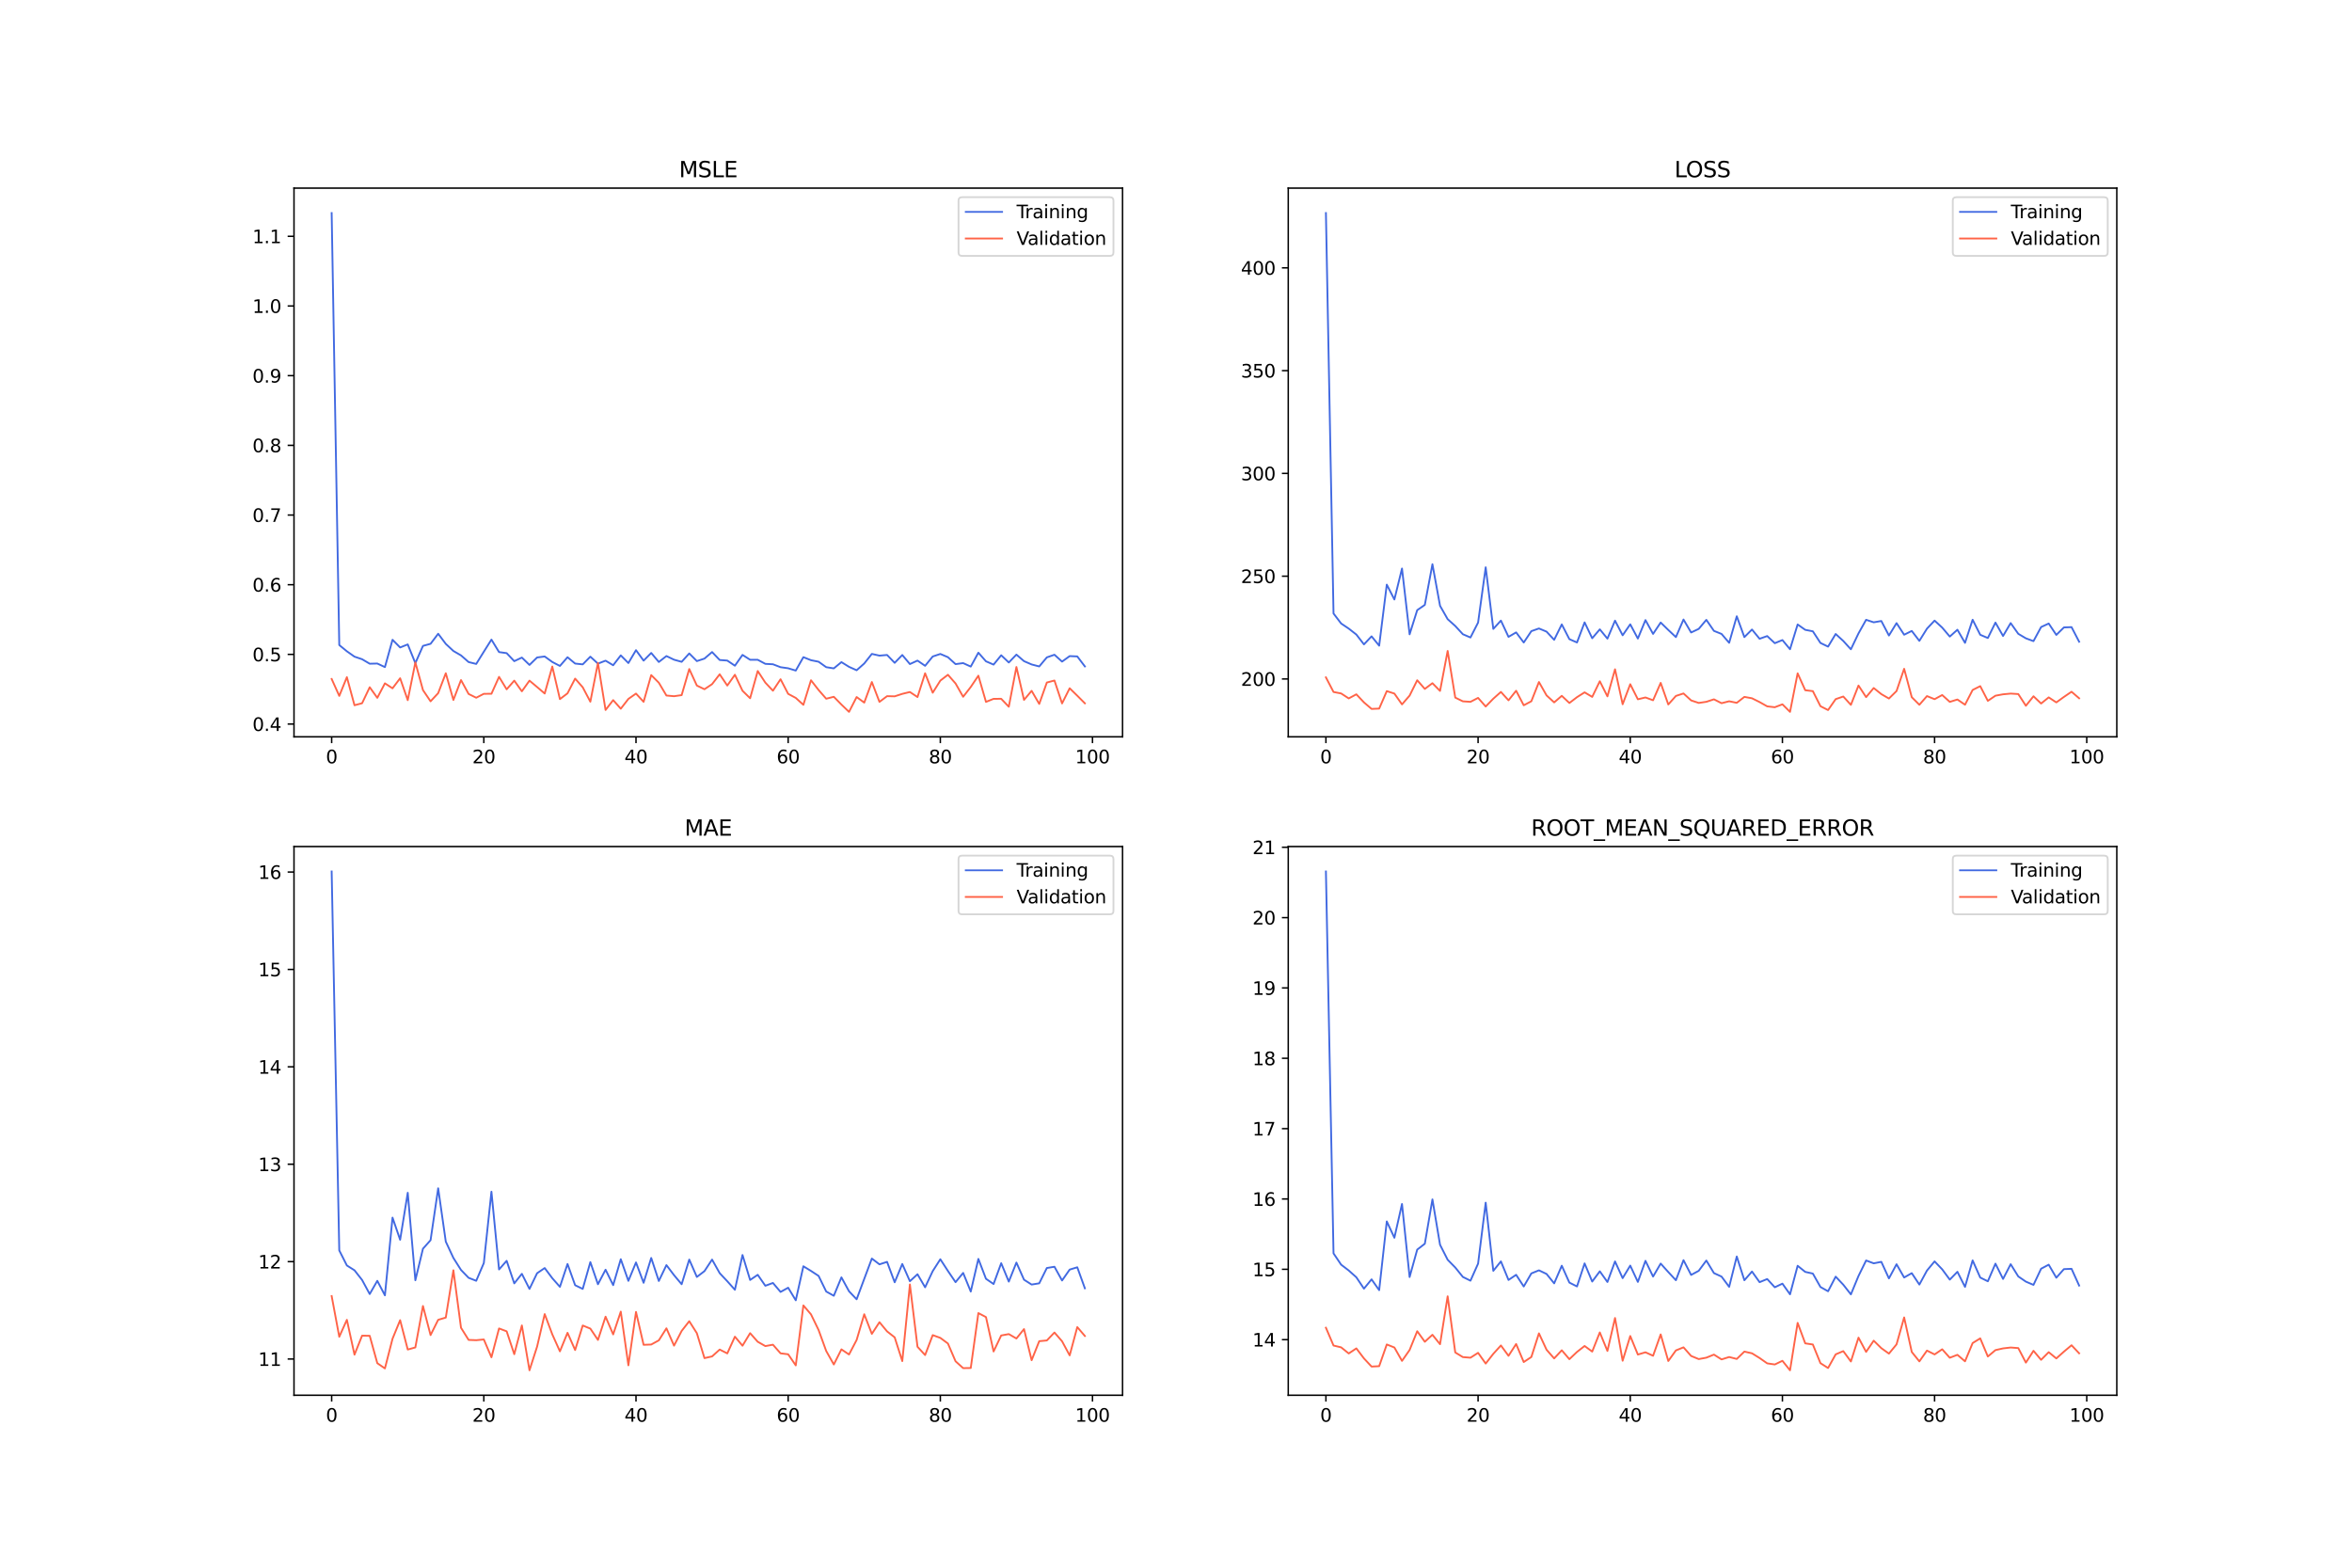 <?xml version="1.0" encoding="utf-8" standalone="no"?>
<!DOCTYPE svg PUBLIC "-//W3C//DTD SVG 1.1//EN"
  "http://www.w3.org/Graphics/SVG/1.1/DTD/svg11.dtd">
<svg xmlns:xlink="http://www.w3.org/1999/xlink" width="1296pt" height="864pt" viewBox="0 0 1296 864" xmlns="http://www.w3.org/2000/svg" version="1.1">
 <defs>
  <style type="text/css">*{stroke-linejoin: round; stroke-linecap: butt}</style>
 </defs>
 <g id="figure_1">
  <g id="patch_1">
   <path d="M 0 864 
L 1296 864 
L 1296 0 
L 0 0 
z
" style="fill: #ffffff"/>
  </g>
  <g id="axes_1">
   <g id="patch_2">
    <path d="M 162 406.08 
L 618.545 406.08 
L 618.545 103.68 
L 162 103.68 
z
" style="fill: #ffffff"/>
   </g>
   <g id="matplotlib.axis_1">
    <g id="xtick_1">
     <g id="line2d_1">
      <defs>
       <path id="m5a73bef4af" d="M 0 0 
L 0 3.5 
" style="stroke: #000000; stroke-width: 0.8"/>
      </defs>
      <g>
       <use xlink:href="#m5a73bef4af" x="182.752" y="406.08" style="stroke: #000000; stroke-width: 0.8"/>
      </g>
     </g>
     <g id="text_1">
      <!-- 0 -->
      <g transform="translate(179.571 420.678) scale(0.1 -0.1)">
       <defs>
        <path id="DejaVuSans-30" d="M 2034 4250 
Q 1547 4250 1301 3770 
Q 1056 3291 1056 2328 
Q 1056 1369 1301 889 
Q 1547 409 2034 409 
Q 2525 409 2770 889 
Q 3016 1369 3016 2328 
Q 3016 3291 2770 3770 
Q 2525 4250 2034 4250 
z
M 2034 4750 
Q 2819 4750 3233 4129 
Q 3647 3509 3647 2328 
Q 3647 1150 3233 529 
Q 2819 -91 2034 -91 
Q 1250 -91 836 529 
Q 422 1150 422 2328 
Q 422 3509 836 4129 
Q 1250 4750 2034 4750 
z
" transform="scale(0.016)"/>
       </defs>
       <use xlink:href="#DejaVuSans-30"/>
      </g>
     </g>
    </g>
    <g id="xtick_2">
     <g id="line2d_2">
      <g>
       <use xlink:href="#m5a73bef4af" x="266.599" y="406.08" style="stroke: #000000; stroke-width: 0.8"/>
      </g>
     </g>
     <g id="text_2">
      <!-- 20 -->
      <g transform="translate(260.236 420.678) scale(0.1 -0.1)">
       <defs>
        <path id="DejaVuSans-32" d="M 1228 531 
L 3431 531 
L 3431 0 
L 469 0 
L 469 531 
Q 828 903 1448 1529 
Q 2069 2156 2228 2338 
Q 2531 2678 2651 2914 
Q 2772 3150 2772 3378 
Q 2772 3750 2511 3984 
Q 2250 4219 1831 4219 
Q 1534 4219 1204 4116 
Q 875 4013 500 3803 
L 500 4441 
Q 881 4594 1212 4672 
Q 1544 4750 1819 4750 
Q 2544 4750 2975 4387 
Q 3406 4025 3406 3419 
Q 3406 3131 3298 2873 
Q 3191 2616 2906 2266 
Q 2828 2175 2409 1742 
Q 1991 1309 1228 531 
z
" transform="scale(0.016)"/>
       </defs>
       <use xlink:href="#DejaVuSans-32"/>
       <use xlink:href="#DejaVuSans-30" x="63.623"/>
      </g>
     </g>
    </g>
    <g id="xtick_3">
     <g id="line2d_3">
      <g>
       <use xlink:href="#m5a73bef4af" x="350.446" y="406.08" style="stroke: #000000; stroke-width: 0.8"/>
      </g>
     </g>
     <g id="text_3">
      <!-- 40 -->
      <g transform="translate(344.083 420.678) scale(0.1 -0.1)">
       <defs>
        <path id="DejaVuSans-34" d="M 2419 4116 
L 825 1625 
L 2419 1625 
L 2419 4116 
z
M 2253 4666 
L 3047 4666 
L 3047 1625 
L 3713 1625 
L 3713 1100 
L 3047 1100 
L 3047 0 
L 2419 0 
L 2419 1100 
L 313 1100 
L 313 1709 
L 2253 4666 
z
" transform="scale(0.016)"/>
       </defs>
       <use xlink:href="#DejaVuSans-34"/>
       <use xlink:href="#DejaVuSans-30" x="63.623"/>
      </g>
     </g>
    </g>
    <g id="xtick_4">
     <g id="line2d_4">
      <g>
       <use xlink:href="#m5a73bef4af" x="434.292" y="406.08" style="stroke: #000000; stroke-width: 0.8"/>
      </g>
     </g>
     <g id="text_4">
      <!-- 60 -->
      <g transform="translate(427.93 420.678) scale(0.1 -0.1)">
       <defs>
        <path id="DejaVuSans-36" d="M 2113 2584 
Q 1688 2584 1439 2293 
Q 1191 2003 1191 1497 
Q 1191 994 1439 701 
Q 1688 409 2113 409 
Q 2538 409 2786 701 
Q 3034 994 3034 1497 
Q 3034 2003 2786 2293 
Q 2538 2584 2113 2584 
z
M 3366 4563 
L 3366 3988 
Q 3128 4100 2886 4159 
Q 2644 4219 2406 4219 
Q 1781 4219 1451 3797 
Q 1122 3375 1075 2522 
Q 1259 2794 1537 2939 
Q 1816 3084 2150 3084 
Q 2853 3084 3261 2657 
Q 3669 2231 3669 1497 
Q 3669 778 3244 343 
Q 2819 -91 2113 -91 
Q 1303 -91 875 529 
Q 447 1150 447 2328 
Q 447 3434 972 4092 
Q 1497 4750 2381 4750 
Q 2619 4750 2861 4703 
Q 3103 4656 3366 4563 
z
" transform="scale(0.016)"/>
       </defs>
       <use xlink:href="#DejaVuSans-36"/>
       <use xlink:href="#DejaVuSans-30" x="63.623"/>
      </g>
     </g>
    </g>
    <g id="xtick_5">
     <g id="line2d_5">
      <g>
       <use xlink:href="#m5a73bef4af" x="518.139" y="406.08" style="stroke: #000000; stroke-width: 0.8"/>
      </g>
     </g>
     <g id="text_5">
      <!-- 80 -->
      <g transform="translate(511.776 420.678) scale(0.1 -0.1)">
       <defs>
        <path id="DejaVuSans-38" d="M 2034 2216 
Q 1584 2216 1326 1975 
Q 1069 1734 1069 1313 
Q 1069 891 1326 650 
Q 1584 409 2034 409 
Q 2484 409 2743 651 
Q 3003 894 3003 1313 
Q 3003 1734 2745 1975 
Q 2488 2216 2034 2216 
z
M 1403 2484 
Q 997 2584 770 2862 
Q 544 3141 544 3541 
Q 544 4100 942 4425 
Q 1341 4750 2034 4750 
Q 2731 4750 3128 4425 
Q 3525 4100 3525 3541 
Q 3525 3141 3298 2862 
Q 3072 2584 2669 2484 
Q 3125 2378 3379 2068 
Q 3634 1759 3634 1313 
Q 3634 634 3220 271 
Q 2806 -91 2034 -91 
Q 1263 -91 848 271 
Q 434 634 434 1313 
Q 434 1759 690 2068 
Q 947 2378 1403 2484 
z
M 1172 3481 
Q 1172 3119 1398 2916 
Q 1625 2713 2034 2713 
Q 2441 2713 2670 2916 
Q 2900 3119 2900 3481 
Q 2900 3844 2670 4047 
Q 2441 4250 2034 4250 
Q 1625 4250 1398 4047 
Q 1172 3844 1172 3481 
z
" transform="scale(0.016)"/>
       </defs>
       <use xlink:href="#DejaVuSans-38"/>
       <use xlink:href="#DejaVuSans-30" x="63.623"/>
      </g>
     </g>
    </g>
    <g id="xtick_6">
     <g id="line2d_6">
      <g>
       <use xlink:href="#m5a73bef4af" x="601.986" y="406.08" style="stroke: #000000; stroke-width: 0.8"/>
      </g>
     </g>
     <g id="text_6">
      <!-- 100 -->
      <g transform="translate(592.442 420.678) scale(0.1 -0.1)">
       <defs>
        <path id="DejaVuSans-31" d="M 794 531 
L 1825 531 
L 1825 4091 
L 703 3866 
L 703 4441 
L 1819 4666 
L 2450 4666 
L 2450 531 
L 3481 531 
L 3481 0 
L 794 0 
L 794 531 
z
" transform="scale(0.016)"/>
       </defs>
       <use xlink:href="#DejaVuSans-31"/>
       <use xlink:href="#DejaVuSans-30" x="63.623"/>
       <use xlink:href="#DejaVuSans-30" x="127.246"/>
      </g>
     </g>
    </g>
   </g>
   <g id="matplotlib.axis_2">
    <g id="ytick_1">
     <g id="line2d_7">
      <defs>
       <path id="mec0e19e96e" d="M 0 0 
L -3.5 0 
" style="stroke: #000000; stroke-width: 0.8"/>
      </defs>
      <g>
       <use xlink:href="#mec0e19e96e" x="162" y="399.052" style="stroke: #000000; stroke-width: 0.8"/>
      </g>
     </g>
     <g id="text_7">
      <!-- 0.4 -->
      <g transform="translate(139.097 402.851) scale(0.1 -0.1)">
       <defs>
        <path id="DejaVuSans-2e" d="M 684 794 
L 1344 794 
L 1344 0 
L 684 0 
L 684 794 
z
" transform="scale(0.016)"/>
       </defs>
       <use xlink:href="#DejaVuSans-30"/>
       <use xlink:href="#DejaVuSans-2e" x="63.623"/>
       <use xlink:href="#DejaVuSans-34" x="95.41"/>
      </g>
     </g>
    </g>
    <g id="ytick_2">
     <g id="line2d_8">
      <g>
       <use xlink:href="#mec0e19e96e" x="162" y="360.651" style="stroke: #000000; stroke-width: 0.8"/>
      </g>
     </g>
     <g id="text_8">
      <!-- 0.5 -->
      <g transform="translate(139.097 364.45) scale(0.1 -0.1)">
       <defs>
        <path id="DejaVuSans-35" d="M 691 4666 
L 3169 4666 
L 3169 4134 
L 1269 4134 
L 1269 2991 
Q 1406 3038 1543 3061 
Q 1681 3084 1819 3084 
Q 2600 3084 3056 2656 
Q 3513 2228 3513 1497 
Q 3513 744 3044 326 
Q 2575 -91 1722 -91 
Q 1428 -91 1123 -41 
Q 819 9 494 109 
L 494 744 
Q 775 591 1075 516 
Q 1375 441 1709 441 
Q 2250 441 2565 725 
Q 2881 1009 2881 1497 
Q 2881 1984 2565 2268 
Q 2250 2553 1709 2553 
Q 1456 2553 1204 2497 
Q 953 2441 691 2322 
L 691 4666 
z
" transform="scale(0.016)"/>
       </defs>
       <use xlink:href="#DejaVuSans-30"/>
       <use xlink:href="#DejaVuSans-2e" x="63.623"/>
       <use xlink:href="#DejaVuSans-35" x="95.41"/>
      </g>
     </g>
    </g>
    <g id="ytick_3">
     <g id="line2d_9">
      <g>
       <use xlink:href="#mec0e19e96e" x="162" y="322.249" style="stroke: #000000; stroke-width: 0.8"/>
      </g>
     </g>
     <g id="text_9">
      <!-- 0.6 -->
      <g transform="translate(139.097 326.048) scale(0.1 -0.1)">
       <use xlink:href="#DejaVuSans-30"/>
       <use xlink:href="#DejaVuSans-2e" x="63.623"/>
       <use xlink:href="#DejaVuSans-36" x="95.41"/>
      </g>
     </g>
    </g>
    <g id="ytick_4">
     <g id="line2d_10">
      <g>
       <use xlink:href="#mec0e19e96e" x="162" y="283.848" style="stroke: #000000; stroke-width: 0.8"/>
      </g>
     </g>
     <g id="text_10">
      <!-- 0.7 -->
      <g transform="translate(139.097 287.647) scale(0.1 -0.1)">
       <defs>
        <path id="DejaVuSans-37" d="M 525 4666 
L 3525 4666 
L 3525 4397 
L 1831 0 
L 1172 0 
L 2766 4134 
L 525 4134 
L 525 4666 
z
" transform="scale(0.016)"/>
       </defs>
       <use xlink:href="#DejaVuSans-30"/>
       <use xlink:href="#DejaVuSans-2e" x="63.623"/>
       <use xlink:href="#DejaVuSans-37" x="95.41"/>
      </g>
     </g>
    </g>
    <g id="ytick_5">
     <g id="line2d_11">
      <g>
       <use xlink:href="#mec0e19e96e" x="162" y="245.446" style="stroke: #000000; stroke-width: 0.8"/>
      </g>
     </g>
     <g id="text_11">
      <!-- 0.8 -->
      <g transform="translate(139.097 249.245) scale(0.1 -0.1)">
       <use xlink:href="#DejaVuSans-30"/>
       <use xlink:href="#DejaVuSans-2e" x="63.623"/>
       <use xlink:href="#DejaVuSans-38" x="95.41"/>
      </g>
     </g>
    </g>
    <g id="ytick_6">
     <g id="line2d_12">
      <g>
       <use xlink:href="#mec0e19e96e" x="162" y="207.045" style="stroke: #000000; stroke-width: 0.8"/>
      </g>
     </g>
     <g id="text_12">
      <!-- 0.9 -->
      <g transform="translate(139.097 210.844) scale(0.1 -0.1)">
       <defs>
        <path id="DejaVuSans-39" d="M 703 97 
L 703 672 
Q 941 559 1184 500 
Q 1428 441 1663 441 
Q 2288 441 2617 861 
Q 2947 1281 2994 2138 
Q 2813 1869 2534 1725 
Q 2256 1581 1919 1581 
Q 1219 1581 811 2004 
Q 403 2428 403 3163 
Q 403 3881 828 4315 
Q 1253 4750 1959 4750 
Q 2769 4750 3195 4129 
Q 3622 3509 3622 2328 
Q 3622 1225 3098 567 
Q 2575 -91 1691 -91 
Q 1453 -91 1209 -44 
Q 966 3 703 97 
z
M 1959 2075 
Q 2384 2075 2632 2365 
Q 2881 2656 2881 3163 
Q 2881 3666 2632 3958 
Q 2384 4250 1959 4250 
Q 1534 4250 1286 3958 
Q 1038 3666 1038 3163 
Q 1038 2656 1286 2365 
Q 1534 2075 1959 2075 
z
" transform="scale(0.016)"/>
       </defs>
       <use xlink:href="#DejaVuSans-30"/>
       <use xlink:href="#DejaVuSans-2e" x="63.623"/>
       <use xlink:href="#DejaVuSans-39" x="95.41"/>
      </g>
     </g>
    </g>
    <g id="ytick_7">
     <g id="line2d_13">
      <g>
       <use xlink:href="#mec0e19e96e" x="162" y="168.643" style="stroke: #000000; stroke-width: 0.8"/>
      </g>
     </g>
     <g id="text_13">
      <!-- 1.0 -->
      <g transform="translate(139.097 172.442) scale(0.1 -0.1)">
       <use xlink:href="#DejaVuSans-31"/>
       <use xlink:href="#DejaVuSans-2e" x="63.623"/>
       <use xlink:href="#DejaVuSans-30" x="95.41"/>
      </g>
     </g>
    </g>
    <g id="ytick_8">
     <g id="line2d_14">
      <g>
       <use xlink:href="#mec0e19e96e" x="162" y="130.242" style="stroke: #000000; stroke-width: 0.8"/>
      </g>
     </g>
     <g id="text_14">
      <!-- 1.1 -->
      <g transform="translate(139.097 134.041) scale(0.1 -0.1)">
       <use xlink:href="#DejaVuSans-31"/>
       <use xlink:href="#DejaVuSans-2e" x="63.623"/>
       <use xlink:href="#DejaVuSans-31" x="95.41"/>
      </g>
     </g>
    </g>
   </g>
   <g id="line2d_15">
    <path d="M 182.752 117.425 
L 186.944 355.506 
L 191.137 358.943 
L 195.329 361.897 
L 199.521 363.323 
L 203.714 365.793 
L 207.906 365.688 
L 212.098 367.659 
L 216.291 352.601 
L 220.483 356.839 
L 224.675 355.152 
L 228.868 365.471 
L 233.06 355.973 
L 237.252 354.818 
L 241.445 349.284 
L 245.637 354.863 
L 249.829 358.773 
L 254.022 361.206 
L 258.214 364.88 
L 262.406 365.918 
L 266.599 359.175 
L 270.791 352.51 
L 274.983 359.378 
L 279.176 359.968 
L 283.368 364.382 
L 287.56 362.407 
L 291.753 366.457 
L 295.945 362.358 
L 300.137 361.807 
L 304.33 364.839 
L 308.522 367.021 
L 312.714 362.219 
L 316.907 365.704 
L 321.099 366.157 
L 325.292 361.905 
L 329.484 365.75 
L 333.676 364.112 
L 337.869 366.637 
L 342.061 361.202 
L 346.253 365.421 
L 350.446 358.325 
L 354.638 364.098 
L 358.83 359.866 
L 363.023 364.839 
L 367.215 361.567 
L 371.407 363.581 
L 375.6 364.75 
L 379.792 360.135 
L 383.984 364.353 
L 388.177 362.968 
L 392.369 359.357 
L 396.561 363.743 
L 400.754 364.061 
L 404.946 366.89 
L 409.138 360.933 
L 413.331 363.615 
L 417.523 363.63 
L 421.715 365.865 
L 425.908 366.098 
L 430.1 367.709 
L 434.292 368.305 
L 438.485 369.574 
L 442.677 362.179 
L 446.869 363.855 
L 451.062 364.696 
L 455.254 367.698 
L 459.446 368.367 
L 463.639 364.917 
L 467.831 367.509 
L 472.023 369.396 
L 476.216 365.672 
L 480.408 360.385 
L 484.6 361.336 
L 488.793 360.968 
L 492.985 365.3 
L 497.177 360.991 
L 501.37 365.984 
L 505.562 364.074 
L 509.754 366.948 
L 513.947 361.818 
L 518.139 360.41 
L 522.331 362.197 
L 526.524 366.016 
L 530.716 365.457 
L 534.908 367.375 
L 539.101 359.717 
L 543.293 364.47 
L 547.485 366.286 
L 551.678 361.136 
L 555.87 365.118 
L 560.062 360.773 
L 564.255 364.382 
L 568.447 366.2 
L 572.639 367.294 
L 576.832 362.307 
L 581.024 360.845 
L 585.216 364.633 
L 589.409 361.599 
L 593.601 361.777 
L 597.793 367.289 
" clip-path="url(#pa73faa76d0)" style="fill: none; stroke: #4169e1; stroke-linecap: square"/>
   </g>
   <g id="line2d_16">
    <path d="M 182.752 374.201 
L 186.944 383.532 
L 191.137 373.197 
L 195.329 388.682 
L 199.521 387.575 
L 203.714 378.76 
L 207.906 384.597 
L 212.098 376.608 
L 216.291 379.347 
L 220.483 373.801 
L 224.675 385.882 
L 228.868 365.074 
L 233.06 380.318 
L 237.252 386.519 
L 241.445 382.011 
L 245.637 371.045 
L 249.829 385.775 
L 254.022 374.803 
L 258.214 382.461 
L 262.406 384.544 
L 266.599 382.376 
L 270.791 382.365 
L 274.983 373.033 
L 279.176 379.904 
L 283.368 375.119 
L 287.56 381.001 
L 291.753 375.117 
L 295.945 378.635 
L 300.137 382.219 
L 304.33 367.342 
L 308.522 385.304 
L 312.714 382.118 
L 316.907 373.999 
L 321.099 378.785 
L 325.292 386.735 
L 329.484 365.395 
L 333.676 391.293 
L 337.869 385.854 
L 342.061 390.595 
L 346.253 385.197 
L 350.446 382.254 
L 354.638 386.799 
L 358.83 372.054 
L 363.023 376.272 
L 367.215 383.327 
L 371.407 383.701 
L 375.6 383.106 
L 379.792 368.727 
L 383.984 377.831 
L 388.177 379.855 
L 392.369 377.052 
L 396.561 371.631 
L 400.754 377.831 
L 404.946 371.877 
L 409.138 380.708 
L 413.331 384.817 
L 417.523 369.811 
L 421.715 376.217 
L 425.908 380.67 
L 430.1 374.346 
L 434.292 382.407 
L 438.485 384.644 
L 442.677 388.452 
L 446.869 374.904 
L 451.062 380.287 
L 455.254 385.087 
L 459.446 384.023 
L 463.639 388.301 
L 467.831 392.335 
L 472.023 384.159 
L 476.216 387.23 
L 480.408 375.882 
L 484.6 386.824 
L 488.793 383.674 
L 492.985 383.77 
L 497.177 382.41 
L 501.37 381.385 
L 505.562 384.165 
L 509.754 371.06 
L 513.947 381.779 
L 518.139 375.11 
L 522.331 371.885 
L 526.524 376.668 
L 530.716 384.012 
L 534.908 378.615 
L 539.101 372.389 
L 543.293 386.829 
L 547.485 385.15 
L 551.678 385.127 
L 555.87 389.502 
L 560.062 367.605 
L 564.255 385.737 
L 568.447 380.739 
L 572.639 387.954 
L 576.832 376.157 
L 581.024 375.05 
L 585.216 387.679 
L 589.409 379.325 
L 593.601 383.422 
L 597.793 387.624 
" clip-path="url(#pa73faa76d0)" style="fill: none; stroke: #ff6347; stroke-linecap: square"/>
   </g>
   <g id="patch_3">
    <path d="M 162 406.08 
L 162 103.68 
" style="fill: none; stroke: #000000; stroke-width: 0.8; stroke-linejoin: miter; stroke-linecap: square"/>
   </g>
   <g id="patch_4">
    <path d="M 618.545 406.08 
L 618.545 103.68 
" style="fill: none; stroke: #000000; stroke-width: 0.8; stroke-linejoin: miter; stroke-linecap: square"/>
   </g>
   <g id="patch_5">
    <path d="M 162 406.08 
L 618.545 406.08 
" style="fill: none; stroke: #000000; stroke-width: 0.8; stroke-linejoin: miter; stroke-linecap: square"/>
   </g>
   <g id="patch_6">
    <path d="M 162 103.68 
L 618.545 103.68 
" style="fill: none; stroke: #000000; stroke-width: 0.8; stroke-linejoin: miter; stroke-linecap: square"/>
   </g>
   <g id="text_15">
    <!-- MSLE -->
    <g transform="translate(374.152 97.68) scale(0.12 -0.12)">
     <defs>
      <path id="DejaVuSans-4d" d="M 628 4666 
L 1569 4666 
L 2759 1491 
L 3956 4666 
L 4897 4666 
L 4897 0 
L 4281 0 
L 4281 4097 
L 3078 897 
L 2444 897 
L 1241 4097 
L 1241 0 
L 628 0 
L 628 4666 
z
" transform="scale(0.016)"/>
      <path id="DejaVuSans-53" d="M 3425 4513 
L 3425 3897 
Q 3066 4069 2747 4153 
Q 2428 4238 2131 4238 
Q 1616 4238 1336 4038 
Q 1056 3838 1056 3469 
Q 1056 3159 1242 3001 
Q 1428 2844 1947 2747 
L 2328 2669 
Q 3034 2534 3370 2195 
Q 3706 1856 3706 1288 
Q 3706 609 3251 259 
Q 2797 -91 1919 -91 
Q 1588 -91 1214 -16 
Q 841 59 441 206 
L 441 856 
Q 825 641 1194 531 
Q 1563 422 1919 422 
Q 2459 422 2753 634 
Q 3047 847 3047 1241 
Q 3047 1584 2836 1778 
Q 2625 1972 2144 2069 
L 1759 2144 
Q 1053 2284 737 2584 
Q 422 2884 422 3419 
Q 422 4038 858 4394 
Q 1294 4750 2059 4750 
Q 2388 4750 2728 4690 
Q 3069 4631 3425 4513 
z
" transform="scale(0.016)"/>
      <path id="DejaVuSans-4c" d="M 628 4666 
L 1259 4666 
L 1259 531 
L 3531 531 
L 3531 0 
L 628 0 
L 628 4666 
z
" transform="scale(0.016)"/>
      <path id="DejaVuSans-45" d="M 628 4666 
L 3578 4666 
L 3578 4134 
L 1259 4134 
L 1259 2753 
L 3481 2753 
L 3481 2222 
L 1259 2222 
L 1259 531 
L 3634 531 
L 3634 0 
L 628 0 
L 628 4666 
z
" transform="scale(0.016)"/>
     </defs>
     <use xlink:href="#DejaVuSans-4d"/>
     <use xlink:href="#DejaVuSans-53" x="86.279"/>
     <use xlink:href="#DejaVuSans-4c" x="149.756"/>
     <use xlink:href="#DejaVuSans-45" x="205.469"/>
    </g>
   </g>
   <g id="legend_1">
    <g id="patch_7">
     <path d="M 530.164 141.036 
L 611.545 141.036 
Q 613.545 141.036 613.545 139.036 
L 613.545 110.68 
Q 613.545 108.68 611.545 108.68 
L 530.164 108.68 
Q 528.164 108.68 528.164 110.68 
L 528.164 139.036 
Q 528.164 141.036 530.164 141.036 
z
" style="fill: #ffffff; opacity: 0.8; stroke: #cccccc; stroke-linejoin: miter"/>
    </g>
    <g id="line2d_17">
     <path d="M 532.164 116.778 
L 542.164 116.778 
L 552.164 116.778 
" style="fill: none; stroke: #4169e1; stroke-linecap: square"/>
    </g>
    <g id="text_16">
     <!-- Training -->
     <g transform="translate(560.164 120.278) scale(0.1 -0.1)">
      <defs>
       <path id="DejaVuSans-54" d="M -19 4666 
L 3928 4666 
L 3928 4134 
L 2272 4134 
L 2272 0 
L 1638 0 
L 1638 4134 
L -19 4134 
L -19 4666 
z
" transform="scale(0.016)"/>
       <path id="DejaVuSans-72" d="M 2631 2963 
Q 2534 3019 2420 3045 
Q 2306 3072 2169 3072 
Q 1681 3072 1420 2755 
Q 1159 2438 1159 1844 
L 1159 0 
L 581 0 
L 581 3500 
L 1159 3500 
L 1159 2956 
Q 1341 3275 1631 3429 
Q 1922 3584 2338 3584 
Q 2397 3584 2469 3576 
Q 2541 3569 2628 3553 
L 2631 2963 
z
" transform="scale(0.016)"/>
       <path id="DejaVuSans-61" d="M 2194 1759 
Q 1497 1759 1228 1600 
Q 959 1441 959 1056 
Q 959 750 1161 570 
Q 1363 391 1709 391 
Q 2188 391 2477 730 
Q 2766 1069 2766 1631 
L 2766 1759 
L 2194 1759 
z
M 3341 1997 
L 3341 0 
L 2766 0 
L 2766 531 
Q 2569 213 2275 61 
Q 1981 -91 1556 -91 
Q 1019 -91 701 211 
Q 384 513 384 1019 
Q 384 1609 779 1909 
Q 1175 2209 1959 2209 
L 2766 2209 
L 2766 2266 
Q 2766 2663 2505 2880 
Q 2244 3097 1772 3097 
Q 1472 3097 1187 3025 
Q 903 2953 641 2809 
L 641 3341 
Q 956 3463 1253 3523 
Q 1550 3584 1831 3584 
Q 2591 3584 2966 3190 
Q 3341 2797 3341 1997 
z
" transform="scale(0.016)"/>
       <path id="DejaVuSans-69" d="M 603 3500 
L 1178 3500 
L 1178 0 
L 603 0 
L 603 3500 
z
M 603 4863 
L 1178 4863 
L 1178 4134 
L 603 4134 
L 603 4863 
z
" transform="scale(0.016)"/>
       <path id="DejaVuSans-6e" d="M 3513 2113 
L 3513 0 
L 2938 0 
L 2938 2094 
Q 2938 2591 2744 2837 
Q 2550 3084 2163 3084 
Q 1697 3084 1428 2787 
Q 1159 2491 1159 1978 
L 1159 0 
L 581 0 
L 581 3500 
L 1159 3500 
L 1159 2956 
Q 1366 3272 1645 3428 
Q 1925 3584 2291 3584 
Q 2894 3584 3203 3211 
Q 3513 2838 3513 2113 
z
" transform="scale(0.016)"/>
       <path id="DejaVuSans-67" d="M 2906 1791 
Q 2906 2416 2648 2759 
Q 2391 3103 1925 3103 
Q 1463 3103 1205 2759 
Q 947 2416 947 1791 
Q 947 1169 1205 825 
Q 1463 481 1925 481 
Q 2391 481 2648 825 
Q 2906 1169 2906 1791 
z
M 3481 434 
Q 3481 -459 3084 -895 
Q 2688 -1331 1869 -1331 
Q 1566 -1331 1297 -1286 
Q 1028 -1241 775 -1147 
L 775 -588 
Q 1028 -725 1275 -790 
Q 1522 -856 1778 -856 
Q 2344 -856 2625 -561 
Q 2906 -266 2906 331 
L 2906 616 
Q 2728 306 2450 153 
Q 2172 0 1784 0 
Q 1141 0 747 490 
Q 353 981 353 1791 
Q 353 2603 747 3093 
Q 1141 3584 1784 3584 
Q 2172 3584 2450 3431 
Q 2728 3278 2906 2969 
L 2906 3500 
L 3481 3500 
L 3481 434 
z
" transform="scale(0.016)"/>
      </defs>
      <use xlink:href="#DejaVuSans-54"/>
      <use xlink:href="#DejaVuSans-72" x="46.334"/>
      <use xlink:href="#DejaVuSans-61" x="87.447"/>
      <use xlink:href="#DejaVuSans-69" x="148.727"/>
      <use xlink:href="#DejaVuSans-6e" x="176.51"/>
      <use xlink:href="#DejaVuSans-69" x="239.889"/>
      <use xlink:href="#DejaVuSans-6e" x="267.672"/>
      <use xlink:href="#DejaVuSans-67" x="331.051"/>
     </g>
    </g>
    <g id="line2d_18">
     <path d="M 532.164 131.457 
L 542.164 131.457 
L 552.164 131.457 
" style="fill: none; stroke: #ff6347; stroke-linecap: square"/>
    </g>
    <g id="text_17">
     <!-- Validation -->
     <g transform="translate(560.164 134.957) scale(0.1 -0.1)">
      <defs>
       <path id="DejaVuSans-56" d="M 1831 0 
L 50 4666 
L 709 4666 
L 2188 738 
L 3669 4666 
L 4325 4666 
L 2547 0 
L 1831 0 
z
" transform="scale(0.016)"/>
       <path id="DejaVuSans-6c" d="M 603 4863 
L 1178 4863 
L 1178 0 
L 603 0 
L 603 4863 
z
" transform="scale(0.016)"/>
       <path id="DejaVuSans-64" d="M 2906 2969 
L 2906 4863 
L 3481 4863 
L 3481 0 
L 2906 0 
L 2906 525 
Q 2725 213 2448 61 
Q 2172 -91 1784 -91 
Q 1150 -91 751 415 
Q 353 922 353 1747 
Q 353 2572 751 3078 
Q 1150 3584 1784 3584 
Q 2172 3584 2448 3432 
Q 2725 3281 2906 2969 
z
M 947 1747 
Q 947 1113 1208 752 
Q 1469 391 1925 391 
Q 2381 391 2643 752 
Q 2906 1113 2906 1747 
Q 2906 2381 2643 2742 
Q 2381 3103 1925 3103 
Q 1469 3103 1208 2742 
Q 947 2381 947 1747 
z
" transform="scale(0.016)"/>
       <path id="DejaVuSans-74" d="M 1172 4494 
L 1172 3500 
L 2356 3500 
L 2356 3053 
L 1172 3053 
L 1172 1153 
Q 1172 725 1289 603 
Q 1406 481 1766 481 
L 2356 481 
L 2356 0 
L 1766 0 
Q 1100 0 847 248 
Q 594 497 594 1153 
L 594 3053 
L 172 3053 
L 172 3500 
L 594 3500 
L 594 4494 
L 1172 4494 
z
" transform="scale(0.016)"/>
       <path id="DejaVuSans-6f" d="M 1959 3097 
Q 1497 3097 1228 2736 
Q 959 2375 959 1747 
Q 959 1119 1226 758 
Q 1494 397 1959 397 
Q 2419 397 2687 759 
Q 2956 1122 2956 1747 
Q 2956 2369 2687 2733 
Q 2419 3097 1959 3097 
z
M 1959 3584 
Q 2709 3584 3137 3096 
Q 3566 2609 3566 1747 
Q 3566 888 3137 398 
Q 2709 -91 1959 -91 
Q 1206 -91 779 398 
Q 353 888 353 1747 
Q 353 2609 779 3096 
Q 1206 3584 1959 3584 
z
" transform="scale(0.016)"/>
      </defs>
      <use xlink:href="#DejaVuSans-56"/>
      <use xlink:href="#DejaVuSans-61" x="60.658"/>
      <use xlink:href="#DejaVuSans-6c" x="121.938"/>
      <use xlink:href="#DejaVuSans-69" x="149.721"/>
      <use xlink:href="#DejaVuSans-64" x="177.504"/>
      <use xlink:href="#DejaVuSans-61" x="240.98"/>
      <use xlink:href="#DejaVuSans-74" x="302.26"/>
      <use xlink:href="#DejaVuSans-69" x="341.469"/>
      <use xlink:href="#DejaVuSans-6f" x="369.252"/>
      <use xlink:href="#DejaVuSans-6e" x="430.434"/>
     </g>
    </g>
   </g>
  </g>
  <g id="axes_2">
   <g id="patch_8">
    <path d="M 709.855 406.08 
L 1166.4 406.08 
L 1166.4 103.68 
L 709.855 103.68 
z
" style="fill: #ffffff"/>
   </g>
   <g id="matplotlib.axis_3">
    <g id="xtick_7">
     <g id="line2d_19">
      <g>
       <use xlink:href="#m5a73bef4af" x="730.607" y="406.08" style="stroke: #000000; stroke-width: 0.8"/>
      </g>
     </g>
     <g id="text_18">
      <!-- 0 -->
      <g transform="translate(727.425 420.678) scale(0.1 -0.1)">
       <use xlink:href="#DejaVuSans-30"/>
      </g>
     </g>
    </g>
    <g id="xtick_8">
     <g id="line2d_20">
      <g>
       <use xlink:href="#m5a73bef4af" x="814.453" y="406.08" style="stroke: #000000; stroke-width: 0.8"/>
      </g>
     </g>
     <g id="text_19">
      <!-- 20 -->
      <g transform="translate(808.091 420.678) scale(0.1 -0.1)">
       <use xlink:href="#DejaVuSans-32"/>
       <use xlink:href="#DejaVuSans-30" x="63.623"/>
      </g>
     </g>
    </g>
    <g id="xtick_9">
     <g id="line2d_21">
      <g>
       <use xlink:href="#m5a73bef4af" x="898.3" y="406.08" style="stroke: #000000; stroke-width: 0.8"/>
      </g>
     </g>
     <g id="text_20">
      <!-- 40 -->
      <g transform="translate(891.938 420.678) scale(0.1 -0.1)">
       <use xlink:href="#DejaVuSans-34"/>
       <use xlink:href="#DejaVuSans-30" x="63.623"/>
      </g>
     </g>
    </g>
    <g id="xtick_10">
     <g id="line2d_22">
      <g>
       <use xlink:href="#m5a73bef4af" x="982.147" y="406.08" style="stroke: #000000; stroke-width: 0.8"/>
      </g>
     </g>
     <g id="text_21">
      <!-- 60 -->
      <g transform="translate(975.784 420.678) scale(0.1 -0.1)">
       <use xlink:href="#DejaVuSans-36"/>
       <use xlink:href="#DejaVuSans-30" x="63.623"/>
      </g>
     </g>
    </g>
    <g id="xtick_11">
     <g id="line2d_23">
      <g>
       <use xlink:href="#m5a73bef4af" x="1065.994" y="406.08" style="stroke: #000000; stroke-width: 0.8"/>
      </g>
     </g>
     <g id="text_22">
      <!-- 80 -->
      <g transform="translate(1059.631 420.678) scale(0.1 -0.1)">
       <use xlink:href="#DejaVuSans-38"/>
       <use xlink:href="#DejaVuSans-30" x="63.623"/>
      </g>
     </g>
    </g>
    <g id="xtick_12">
     <g id="line2d_24">
      <g>
       <use xlink:href="#m5a73bef4af" x="1149.84" y="406.08" style="stroke: #000000; stroke-width: 0.8"/>
      </g>
     </g>
     <g id="text_23">
      <!-- 100 -->
      <g transform="translate(1140.297 420.678) scale(0.1 -0.1)">
       <use xlink:href="#DejaVuSans-31"/>
       <use xlink:href="#DejaVuSans-30" x="63.623"/>
       <use xlink:href="#DejaVuSans-30" x="127.246"/>
      </g>
     </g>
    </g>
   </g>
   <g id="matplotlib.axis_4">
    <g id="ytick_9">
     <g id="line2d_25">
      <g>
       <use xlink:href="#mec0e19e96e" x="709.855" y="374.193" style="stroke: #000000; stroke-width: 0.8"/>
      </g>
     </g>
     <g id="text_24">
      <!-- 200 -->
      <g transform="translate(683.767 377.992) scale(0.1 -0.1)">
       <use xlink:href="#DejaVuSans-32"/>
       <use xlink:href="#DejaVuSans-30" x="63.623"/>
       <use xlink:href="#DejaVuSans-30" x="127.246"/>
      </g>
     </g>
    </g>
    <g id="ytick_10">
     <g id="line2d_26">
      <g>
       <use xlink:href="#mec0e19e96e" x="709.855" y="317.55" style="stroke: #000000; stroke-width: 0.8"/>
      </g>
     </g>
     <g id="text_25">
      <!-- 250 -->
      <g transform="translate(683.767 321.35) scale(0.1 -0.1)">
       <use xlink:href="#DejaVuSans-32"/>
       <use xlink:href="#DejaVuSans-35" x="63.623"/>
       <use xlink:href="#DejaVuSans-30" x="127.246"/>
      </g>
     </g>
    </g>
    <g id="ytick_11">
     <g id="line2d_27">
      <g>
       <use xlink:href="#mec0e19e96e" x="709.855" y="260.908" style="stroke: #000000; stroke-width: 0.8"/>
      </g>
     </g>
     <g id="text_26">
      <!-- 300 -->
      <g transform="translate(683.767 264.707) scale(0.1 -0.1)">
       <defs>
        <path id="DejaVuSans-33" d="M 2597 2516 
Q 3050 2419 3304 2112 
Q 3559 1806 3559 1356 
Q 3559 666 3084 287 
Q 2609 -91 1734 -91 
Q 1441 -91 1130 -33 
Q 819 25 488 141 
L 488 750 
Q 750 597 1062 519 
Q 1375 441 1716 441 
Q 2309 441 2620 675 
Q 2931 909 2931 1356 
Q 2931 1769 2642 2001 
Q 2353 2234 1838 2234 
L 1294 2234 
L 1294 2753 
L 1863 2753 
Q 2328 2753 2575 2939 
Q 2822 3125 2822 3475 
Q 2822 3834 2567 4026 
Q 2313 4219 1838 4219 
Q 1578 4219 1281 4162 
Q 984 4106 628 3988 
L 628 4550 
Q 988 4650 1302 4700 
Q 1616 4750 1894 4750 
Q 2613 4750 3031 4423 
Q 3450 4097 3450 3541 
Q 3450 3153 3228 2886 
Q 3006 2619 2597 2516 
z
" transform="scale(0.016)"/>
       </defs>
       <use xlink:href="#DejaVuSans-33"/>
       <use xlink:href="#DejaVuSans-30" x="63.623"/>
       <use xlink:href="#DejaVuSans-30" x="127.246"/>
      </g>
     </g>
    </g>
    <g id="ytick_12">
     <g id="line2d_28">
      <g>
       <use xlink:href="#mec0e19e96e" x="709.855" y="204.265" style="stroke: #000000; stroke-width: 0.8"/>
      </g>
     </g>
     <g id="text_27">
      <!-- 350 -->
      <g transform="translate(683.767 208.064) scale(0.1 -0.1)">
       <use xlink:href="#DejaVuSans-33"/>
       <use xlink:href="#DejaVuSans-35" x="63.623"/>
       <use xlink:href="#DejaVuSans-30" x="127.246"/>
      </g>
     </g>
    </g>
    <g id="ytick_13">
     <g id="line2d_29">
      <g>
       <use xlink:href="#mec0e19e96e" x="709.855" y="147.623" style="stroke: #000000; stroke-width: 0.8"/>
      </g>
     </g>
     <g id="text_28">
      <!-- 400 -->
      <g transform="translate(683.767 151.422) scale(0.1 -0.1)">
       <use xlink:href="#DejaVuSans-34"/>
       <use xlink:href="#DejaVuSans-30" x="63.623"/>
       <use xlink:href="#DejaVuSans-30" x="127.246"/>
      </g>
     </g>
    </g>
   </g>
   <g id="line2d_30">
    <path d="M 730.607 117.425 
L 734.799 338.118 
L 738.991 343.625 
L 743.184 346.441 
L 747.376 349.72 
L 751.568 355.137 
L 755.761 350.704 
L 759.953 355.851 
L 764.145 322.209 
L 768.338 330.4 
L 772.53 313.326 
L 776.722 349.592 
L 780.915 336.267 
L 785.107 333.37 
L 789.299 310.971 
L 793.492 333.875 
L 797.684 341.233 
L 801.876 344.996 
L 806.069 349.546 
L 810.261 351.344 
L 814.453 343.12 
L 818.646 312.653 
L 822.838 346.607 
L 827.03 342.03 
L 831.223 350.993 
L 835.415 348.527 
L 839.607 354.109 
L 843.8 347.853 
L 847.992 346.366 
L 852.184 348.113 
L 856.377 352.618 
L 860.569 344.131 
L 864.761 352.258 
L 868.954 354.085 
L 873.146 343.012 
L 877.338 351.755 
L 881.531 346.842 
L 885.723 351.974 
L 889.915 342.05 
L 894.108 350.129 
L 898.3 344.076 
L 902.492 351.931 
L 906.685 341.75 
L 910.877 349.368 
L 915.069 343.096 
L 919.262 347.195 
L 923.454 351.123 
L 927.646 341.439 
L 931.839 348.582 
L 936.031 346.6 
L 940.223 341.617 
L 944.416 347.698 
L 948.608 349.384 
L 952.8 354.274 
L 956.993 339.651 
L 961.185 351.133 
L 965.377 346.946 
L 969.57 352.046 
L 973.762 350.55 
L 977.954 354.482 
L 982.147 352.752 
L 986.339 357.813 
L 990.531 344.164 
L 994.724 347.122 
L 998.916 347.929 
L 1003.108 354.35 
L 1007.301 356.374 
L 1011.493 349.407 
L 1015.686 353.257 
L 1019.878 357.844 
L 1024.07 349.087 
L 1028.263 341.59 
L 1032.455 342.975 
L 1036.647 342.251 
L 1040.84 350.258 
L 1045.032 343.417 
L 1049.224 349.816 
L 1053.417 347.728 
L 1057.609 353.199 
L 1061.801 346.468 
L 1065.994 342.031 
L 1070.186 345.888 
L 1074.378 350.832 
L 1078.571 347.068 
L 1082.763 354.298 
L 1086.955 341.55 
L 1091.148 349.847 
L 1095.34 351.63 
L 1099.532 343.13 
L 1103.725 350.51 
L 1107.917 343.4 
L 1112.109 349.308 
L 1116.302 351.799 
L 1120.494 353.346 
L 1124.686 345.592 
L 1128.879 343.637 
L 1133.071 349.918 
L 1137.263 345.789 
L 1141.456 345.632 
L 1145.648 353.672 
" clip-path="url(#pe7237e4af5)" style="fill: none; stroke: #4169e1; stroke-linecap: square"/>
   </g>
   <g id="line2d_31">
    <path d="M 730.607 373.319 
L 734.799 381.373 
L 738.991 382.185 
L 743.184 384.911 
L 747.376 382.654 
L 751.568 387.108 
L 755.761 390.701 
L 759.953 390.526 
L 764.145 380.89 
L 768.338 382.249 
L 772.53 388.202 
L 776.722 383.367 
L 780.915 374.905 
L 785.107 379.679 
L 789.299 376.522 
L 793.492 380.78 
L 797.684 358.756 
L 801.876 384.465 
L 806.069 386.524 
L 810.261 386.796 
L 814.453 384.63 
L 818.646 389.38 
L 822.838 385.075 
L 827.03 381.341 
L 831.223 385.958 
L 835.415 380.688 
L 839.607 388.709 
L 843.8 386.488 
L 847.992 375.877 
L 852.184 383.263 
L 856.377 387.112 
L 860.569 383.492 
L 864.761 387.445 
L 868.954 384.232 
L 873.146 381.576 
L 877.338 384.08 
L 881.531 375.454 
L 885.723 383.793 
L 889.915 368.864 
L 894.108 388.131 
L 898.3 377.086 
L 902.492 385.398 
L 906.685 384.39 
L 910.877 385.94 
L 915.069 376.351 
L 919.262 388.257 
L 923.454 383.555 
L 927.646 382.182 
L 931.839 386.02 
L 936.031 387.406 
L 940.223 386.785 
L 944.416 385.416 
L 948.608 387.552 
L 952.8 386.488 
L 956.993 387.348 
L 961.185 384.079 
L 965.377 384.846 
L 969.57 386.933 
L 973.762 389.294 
L 977.954 389.781 
L 982.147 388.168 
L 986.339 392.335 
L 990.531 371.103 
L 994.724 380.404 
L 998.916 380.906 
L 1003.108 389.208 
L 1007.301 391.335 
L 1011.493 385.313 
L 1015.686 383.871 
L 1019.878 388.466 
L 1024.07 377.816 
L 1028.263 384.21 
L 1032.455 379.19 
L 1036.647 382.548 
L 1040.84 384.979 
L 1045.032 380.851 
L 1049.224 368.591 
L 1053.417 384.238 
L 1057.609 388.421 
L 1061.801 383.632 
L 1065.994 385.339 
L 1070.186 383.049 
L 1074.378 386.821 
L 1078.571 385.513 
L 1082.763 388.392 
L 1086.955 380.271 
L 1091.148 378.154 
L 1095.34 386.261 
L 1099.532 383.419 
L 1103.725 382.653 
L 1107.917 382.258 
L 1112.109 382.514 
L 1116.302 388.964 
L 1120.494 383.729 
L 1124.686 387.732 
L 1128.879 384.343 
L 1133.071 387.119 
L 1137.263 384.099 
L 1141.456 381.244 
L 1145.648 384.844 
" clip-path="url(#pe7237e4af5)" style="fill: none; stroke: #ff6347; stroke-linecap: square"/>
   </g>
   <g id="patch_9">
    <path d="M 709.855 406.08 
L 709.855 103.68 
" style="fill: none; stroke: #000000; stroke-width: 0.8; stroke-linejoin: miter; stroke-linecap: square"/>
   </g>
   <g id="patch_10">
    <path d="M 1166.4 406.08 
L 1166.4 103.68 
" style="fill: none; stroke: #000000; stroke-width: 0.8; stroke-linejoin: miter; stroke-linecap: square"/>
   </g>
   <g id="patch_11">
    <path d="M 709.855 406.08 
L 1166.4 406.08 
" style="fill: none; stroke: #000000; stroke-width: 0.8; stroke-linejoin: miter; stroke-linecap: square"/>
   </g>
   <g id="patch_12">
    <path d="M 709.855 103.68 
L 1166.4 103.68 
" style="fill: none; stroke: #000000; stroke-width: 0.8; stroke-linejoin: miter; stroke-linecap: square"/>
   </g>
   <g id="text_29">
    <!-- LOSS -->
    <g transform="translate(922.66 97.68) scale(0.12 -0.12)">
     <defs>
      <path id="DejaVuSans-4f" d="M 2522 4238 
Q 1834 4238 1429 3725 
Q 1025 3213 1025 2328 
Q 1025 1447 1429 934 
Q 1834 422 2522 422 
Q 3209 422 3611 934 
Q 4013 1447 4013 2328 
Q 4013 3213 3611 3725 
Q 3209 4238 2522 4238 
z
M 2522 4750 
Q 3503 4750 4090 4092 
Q 4678 3434 4678 2328 
Q 4678 1225 4090 567 
Q 3503 -91 2522 -91 
Q 1538 -91 948 565 
Q 359 1222 359 2328 
Q 359 3434 948 4092 
Q 1538 4750 2522 4750 
z
" transform="scale(0.016)"/>
     </defs>
     <use xlink:href="#DejaVuSans-4c"/>
     <use xlink:href="#DejaVuSans-4f" x="52.088"/>
     <use xlink:href="#DejaVuSans-53" x="130.799"/>
     <use xlink:href="#DejaVuSans-53" x="194.275"/>
    </g>
   </g>
   <g id="legend_2">
    <g id="patch_13">
     <path d="M 1078.019 141.036 
L 1159.4 141.036 
Q 1161.4 141.036 1161.4 139.036 
L 1161.4 110.68 
Q 1161.4 108.68 1159.4 108.68 
L 1078.019 108.68 
Q 1076.019 108.68 1076.019 110.68 
L 1076.019 139.036 
Q 1076.019 141.036 1078.019 141.036 
z
" style="fill: #ffffff; opacity: 0.8; stroke: #cccccc; stroke-linejoin: miter"/>
    </g>
    <g id="line2d_32">
     <path d="M 1080.019 116.778 
L 1090.019 116.778 
L 1100.019 116.778 
" style="fill: none; stroke: #4169e1; stroke-linecap: square"/>
    </g>
    <g id="text_30">
     <!-- Training -->
     <g transform="translate(1108.019 120.278) scale(0.1 -0.1)">
      <use xlink:href="#DejaVuSans-54"/>
      <use xlink:href="#DejaVuSans-72" x="46.334"/>
      <use xlink:href="#DejaVuSans-61" x="87.447"/>
      <use xlink:href="#DejaVuSans-69" x="148.727"/>
      <use xlink:href="#DejaVuSans-6e" x="176.51"/>
      <use xlink:href="#DejaVuSans-69" x="239.889"/>
      <use xlink:href="#DejaVuSans-6e" x="267.672"/>
      <use xlink:href="#DejaVuSans-67" x="331.051"/>
     </g>
    </g>
    <g id="line2d_33">
     <path d="M 1080.019 131.457 
L 1090.019 131.457 
L 1100.019 131.457 
" style="fill: none; stroke: #ff6347; stroke-linecap: square"/>
    </g>
    <g id="text_31">
     <!-- Validation -->
     <g transform="translate(1108.019 134.957) scale(0.1 -0.1)">
      <use xlink:href="#DejaVuSans-56"/>
      <use xlink:href="#DejaVuSans-61" x="60.658"/>
      <use xlink:href="#DejaVuSans-6c" x="121.938"/>
      <use xlink:href="#DejaVuSans-69" x="149.721"/>
      <use xlink:href="#DejaVuSans-64" x="177.504"/>
      <use xlink:href="#DejaVuSans-61" x="240.98"/>
      <use xlink:href="#DejaVuSans-74" x="302.26"/>
      <use xlink:href="#DejaVuSans-69" x="341.469"/>
      <use xlink:href="#DejaVuSans-6f" x="369.252"/>
      <use xlink:href="#DejaVuSans-6e" x="430.434"/>
     </g>
    </g>
   </g>
  </g>
  <g id="axes_3">
   <g id="patch_14">
    <path d="M 162 768.96 
L 618.545 768.96 
L 618.545 466.56 
L 162 466.56 
z
" style="fill: #ffffff"/>
   </g>
   <g id="matplotlib.axis_5">
    <g id="xtick_13">
     <g id="line2d_34">
      <g>
       <use xlink:href="#m5a73bef4af" x="182.752" y="768.96" style="stroke: #000000; stroke-width: 0.8"/>
      </g>
     </g>
     <g id="text_32">
      <!-- 0 -->
      <g transform="translate(179.571 783.558) scale(0.1 -0.1)">
       <use xlink:href="#DejaVuSans-30"/>
      </g>
     </g>
    </g>
    <g id="xtick_14">
     <g id="line2d_35">
      <g>
       <use xlink:href="#m5a73bef4af" x="266.599" y="768.96" style="stroke: #000000; stroke-width: 0.8"/>
      </g>
     </g>
     <g id="text_33">
      <!-- 20 -->
      <g transform="translate(260.236 783.558) scale(0.1 -0.1)">
       <use xlink:href="#DejaVuSans-32"/>
       <use xlink:href="#DejaVuSans-30" x="63.623"/>
      </g>
     </g>
    </g>
    <g id="xtick_15">
     <g id="line2d_36">
      <g>
       <use xlink:href="#m5a73bef4af" x="350.446" y="768.96" style="stroke: #000000; stroke-width: 0.8"/>
      </g>
     </g>
     <g id="text_34">
      <!-- 40 -->
      <g transform="translate(344.083 783.558) scale(0.1 -0.1)">
       <use xlink:href="#DejaVuSans-34"/>
       <use xlink:href="#DejaVuSans-30" x="63.623"/>
      </g>
     </g>
    </g>
    <g id="xtick_16">
     <g id="line2d_37">
      <g>
       <use xlink:href="#m5a73bef4af" x="434.292" y="768.96" style="stroke: #000000; stroke-width: 0.8"/>
      </g>
     </g>
     <g id="text_35">
      <!-- 60 -->
      <g transform="translate(427.93 783.558) scale(0.1 -0.1)">
       <use xlink:href="#DejaVuSans-36"/>
       <use xlink:href="#DejaVuSans-30" x="63.623"/>
      </g>
     </g>
    </g>
    <g id="xtick_17">
     <g id="line2d_38">
      <g>
       <use xlink:href="#m5a73bef4af" x="518.139" y="768.96" style="stroke: #000000; stroke-width: 0.8"/>
      </g>
     </g>
     <g id="text_36">
      <!-- 80 -->
      <g transform="translate(511.776 783.558) scale(0.1 -0.1)">
       <use xlink:href="#DejaVuSans-38"/>
       <use xlink:href="#DejaVuSans-30" x="63.623"/>
      </g>
     </g>
    </g>
    <g id="xtick_18">
     <g id="line2d_39">
      <g>
       <use xlink:href="#m5a73bef4af" x="601.986" y="768.96" style="stroke: #000000; stroke-width: 0.8"/>
      </g>
     </g>
     <g id="text_37">
      <!-- 100 -->
      <g transform="translate(592.442 783.558) scale(0.1 -0.1)">
       <use xlink:href="#DejaVuSans-31"/>
       <use xlink:href="#DejaVuSans-30" x="63.623"/>
       <use xlink:href="#DejaVuSans-30" x="127.246"/>
      </g>
     </g>
    </g>
   </g>
   <g id="matplotlib.axis_6">
    <g id="ytick_14">
     <g id="line2d_40">
      <g>
       <use xlink:href="#mec0e19e96e" x="162" y="749.003" style="stroke: #000000; stroke-width: 0.8"/>
      </g>
     </g>
     <g id="text_38">
      <!-- 11 -->
      <g transform="translate(142.275 752.802) scale(0.1 -0.1)">
       <use xlink:href="#DejaVuSans-31"/>
       <use xlink:href="#DejaVuSans-31" x="63.623"/>
      </g>
     </g>
    </g>
    <g id="ytick_15">
     <g id="line2d_41">
      <g>
       <use xlink:href="#mec0e19e96e" x="162" y="695.322" style="stroke: #000000; stroke-width: 0.8"/>
      </g>
     </g>
     <g id="text_39">
      <!-- 12 -->
      <g transform="translate(142.275 699.121) scale(0.1 -0.1)">
       <use xlink:href="#DejaVuSans-31"/>
       <use xlink:href="#DejaVuSans-32" x="63.623"/>
      </g>
     </g>
    </g>
    <g id="ytick_16">
     <g id="line2d_42">
      <g>
       <use xlink:href="#mec0e19e96e" x="162" y="641.64" style="stroke: #000000; stroke-width: 0.8"/>
      </g>
     </g>
     <g id="text_40">
      <!-- 13 -->
      <g transform="translate(142.275 645.44) scale(0.1 -0.1)">
       <use xlink:href="#DejaVuSans-31"/>
       <use xlink:href="#DejaVuSans-33" x="63.623"/>
      </g>
     </g>
    </g>
    <g id="ytick_17">
     <g id="line2d_43">
      <g>
       <use xlink:href="#mec0e19e96e" x="162" y="587.959" style="stroke: #000000; stroke-width: 0.8"/>
      </g>
     </g>
     <g id="text_41">
      <!-- 14 -->
      <g transform="translate(142.275 591.758) scale(0.1 -0.1)">
       <use xlink:href="#DejaVuSans-31"/>
       <use xlink:href="#DejaVuSans-34" x="63.623"/>
      </g>
     </g>
    </g>
    <g id="ytick_18">
     <g id="line2d_44">
      <g>
       <use xlink:href="#mec0e19e96e" x="162" y="534.278" style="stroke: #000000; stroke-width: 0.8"/>
      </g>
     </g>
     <g id="text_42">
      <!-- 15 -->
      <g transform="translate(142.275 538.077) scale(0.1 -0.1)">
       <use xlink:href="#DejaVuSans-31"/>
       <use xlink:href="#DejaVuSans-35" x="63.623"/>
      </g>
     </g>
    </g>
    <g id="ytick_19">
     <g id="line2d_45">
      <g>
       <use xlink:href="#mec0e19e96e" x="162" y="480.596" style="stroke: #000000; stroke-width: 0.8"/>
      </g>
     </g>
     <g id="text_43">
      <!-- 16 -->
      <g transform="translate(142.275 484.396) scale(0.1 -0.1)">
       <use xlink:href="#DejaVuSans-31"/>
       <use xlink:href="#DejaVuSans-36" x="63.623"/>
      </g>
     </g>
    </g>
   </g>
   <g id="line2d_46">
    <path d="M 182.752 480.305 
L 186.944 689.145 
L 191.137 697.442 
L 195.329 700.093 
L 199.521 705.438 
L 203.714 713.19 
L 207.906 705.896 
L 212.098 713.911 
L 216.291 671.066 
L 220.483 683.276 
L 224.675 657.369 
L 228.868 705.592 
L 233.06 688.194 
L 237.252 683.507 
L 241.445 654.897 
L 245.637 684.298 
L 249.829 693.281 
L 254.022 699.908 
L 258.214 704.243 
L 262.406 705.884 
L 266.599 696.097 
L 270.791 656.78 
L 274.983 699.639 
L 279.176 694.88 
L 283.368 707.309 
L 287.56 702.045 
L 291.753 710.365 
L 295.945 701.716 
L 300.137 698.859 
L 304.33 704.46 
L 308.522 709.211 
L 312.714 696.619 
L 316.907 708.321 
L 321.099 710.35 
L 325.292 695.585 
L 329.484 707.791 
L 333.676 699.774 
L 337.869 708.286 
L 342.061 693.989 
L 346.253 705.921 
L 350.446 695.769 
L 354.638 706.987 
L 358.83 693.297 
L 363.023 705.991 
L 367.215 697.246 
L 371.407 702.781 
L 375.6 707.772 
L 379.792 694.189 
L 383.984 703.762 
L 388.177 700.553 
L 392.369 694.195 
L 396.561 701.674 
L 400.754 706.132 
L 404.946 710.818 
L 409.138 691.671 
L 413.331 705.428 
L 417.523 702.586 
L 421.715 708.622 
L 425.908 707.074 
L 430.1 712.023 
L 434.292 709.699 
L 438.485 716.644 
L 442.677 697.878 
L 446.869 700.442 
L 451.062 703.195 
L 455.254 711.792 
L 459.446 714.138 
L 463.639 703.992 
L 467.831 711.667 
L 472.023 716.073 
L 476.216 704.826 
L 480.408 693.633 
L 484.6 696.819 
L 488.793 695.455 
L 492.985 706.702 
L 497.177 696.613 
L 501.37 706.118 
L 505.562 702.276 
L 509.754 709.464 
L 513.947 700.557 
L 518.139 694.015 
L 522.331 700.463 
L 526.524 706.635 
L 530.716 701.543 
L 534.908 711.813 
L 539.101 693.825 
L 543.293 704.783 
L 547.485 707.666 
L 551.678 696.186 
L 555.87 706.337 
L 560.062 695.836 
L 564.255 705.289 
L 568.447 707.96 
L 572.639 707.275 
L 576.832 698.837 
L 581.024 698.142 
L 585.216 705.723 
L 589.409 699.712 
L 593.601 698.435 
L 597.793 710.036 
" clip-path="url(#p7026e1e37d)" style="fill: none; stroke: #4169e1; stroke-linecap: square"/>
   </g>
   <g id="line2d_47">
    <path d="M 182.752 714.296 
L 186.944 736.73 
L 191.137 727.4 
L 195.329 746.59 
L 199.521 736.125 
L 203.714 736.198 
L 207.906 751.301 
L 212.098 754.175 
L 216.291 737.824 
L 220.483 727.585 
L 224.675 743.771 
L 228.868 742.611 
L 233.06 719.774 
L 237.252 735.806 
L 241.445 727.388 
L 245.637 726.165 
L 249.829 700.078 
L 254.022 731.767 
L 258.214 738.462 
L 262.406 738.624 
L 266.599 738.223 
L 270.791 748.04 
L 274.983 732.153 
L 279.176 733.726 
L 283.368 746.339 
L 287.56 730.493 
L 291.753 755.215 
L 295.945 742.169 
L 300.137 724.232 
L 304.33 735.417 
L 308.522 744.766 
L 312.714 734.543 
L 316.907 744.045 
L 321.099 730.521 
L 325.292 732.236 
L 329.484 738.474 
L 333.676 725.648 
L 337.869 735.429 
L 342.061 722.875 
L 346.253 752.464 
L 350.446 723.042 
L 354.638 741.162 
L 358.83 741.012 
L 363.023 738.709 
L 367.215 732.074 
L 371.407 741.632 
L 375.6 733.526 
L 379.792 728.155 
L 383.984 734.765 
L 388.177 748.5 
L 392.369 747.564 
L 396.561 743.78 
L 400.754 745.907 
L 404.946 736.679 
L 409.138 741.664 
L 413.331 734.746 
L 417.523 739.485 
L 421.715 741.871 
L 425.908 741.103 
L 430.1 745.867 
L 434.292 746.387 
L 438.485 752.514 
L 442.677 719.461 
L 446.869 724.373 
L 451.062 733.016 
L 455.254 744.571 
L 459.446 752.015 
L 463.639 743.671 
L 467.831 746.503 
L 472.023 738.493 
L 476.216 724.321 
L 480.408 735.137 
L 484.6 728.7 
L 488.793 733.765 
L 492.985 737.057 
L 497.177 750.138 
L 501.37 707.895 
L 505.562 742.243 
L 509.754 746.821 
L 513.947 735.823 
L 518.139 737.352 
L 522.331 740.454 
L 526.524 750.243 
L 530.716 754.018 
L 534.908 753.947 
L 539.101 723.683 
L 543.293 725.881 
L 547.485 744.843 
L 551.678 736.025 
L 555.87 735.255 
L 560.062 737.691 
L 564.255 732.496 
L 568.447 749.656 
L 572.639 739.161 
L 576.832 738.766 
L 581.024 734.393 
L 585.216 739.206 
L 589.409 746.993 
L 593.601 731.4 
L 597.793 736.305 
" clip-path="url(#p7026e1e37d)" style="fill: none; stroke: #ff6347; stroke-linecap: square"/>
   </g>
   <g id="patch_15">
    <path d="M 162 768.96 
L 162 466.56 
" style="fill: none; stroke: #000000; stroke-width: 0.8; stroke-linejoin: miter; stroke-linecap: square"/>
   </g>
   <g id="patch_16">
    <path d="M 618.545 768.96 
L 618.545 466.56 
" style="fill: none; stroke: #000000; stroke-width: 0.8; stroke-linejoin: miter; stroke-linecap: square"/>
   </g>
   <g id="patch_17">
    <path d="M 162 768.96 
L 618.545 768.96 
" style="fill: none; stroke: #000000; stroke-width: 0.8; stroke-linejoin: miter; stroke-linecap: square"/>
   </g>
   <g id="patch_18">
    <path d="M 162 466.56 
L 618.545 466.56 
" style="fill: none; stroke: #000000; stroke-width: 0.8; stroke-linejoin: miter; stroke-linecap: square"/>
   </g>
   <g id="text_44">
    <!-- MAE -->
    <g transform="translate(377.2 460.56) scale(0.12 -0.12)">
     <defs>
      <path id="DejaVuSans-41" d="M 2188 4044 
L 1331 1722 
L 3047 1722 
L 2188 4044 
z
M 1831 4666 
L 2547 4666 
L 4325 0 
L 3669 0 
L 3244 1197 
L 1141 1197 
L 716 0 
L 50 0 
L 1831 4666 
z
" transform="scale(0.016)"/>
     </defs>
     <use xlink:href="#DejaVuSans-4d"/>
     <use xlink:href="#DejaVuSans-41" x="86.279"/>
     <use xlink:href="#DejaVuSans-45" x="154.688"/>
    </g>
   </g>
   <g id="legend_3">
    <g id="patch_19">
     <path d="M 530.164 503.916 
L 611.545 503.916 
Q 613.545 503.916 613.545 501.916 
L 613.545 473.56 
Q 613.545 471.56 611.545 471.56 
L 530.164 471.56 
Q 528.164 471.56 528.164 473.56 
L 528.164 501.916 
Q 528.164 503.916 530.164 503.916 
z
" style="fill: #ffffff; opacity: 0.8; stroke: #cccccc; stroke-linejoin: miter"/>
    </g>
    <g id="line2d_48">
     <path d="M 532.164 479.658 
L 542.164 479.658 
L 552.164 479.658 
" style="fill: none; stroke: #4169e1; stroke-linecap: square"/>
    </g>
    <g id="text_45">
     <!-- Training -->
     <g transform="translate(560.164 483.158) scale(0.1 -0.1)">
      <use xlink:href="#DejaVuSans-54"/>
      <use xlink:href="#DejaVuSans-72" x="46.334"/>
      <use xlink:href="#DejaVuSans-61" x="87.447"/>
      <use xlink:href="#DejaVuSans-69" x="148.727"/>
      <use xlink:href="#DejaVuSans-6e" x="176.51"/>
      <use xlink:href="#DejaVuSans-69" x="239.889"/>
      <use xlink:href="#DejaVuSans-6e" x="267.672"/>
      <use xlink:href="#DejaVuSans-67" x="331.051"/>
     </g>
    </g>
    <g id="line2d_49">
     <path d="M 532.164 494.337 
L 542.164 494.337 
L 552.164 494.337 
" style="fill: none; stroke: #ff6347; stroke-linecap: square"/>
    </g>
    <g id="text_46">
     <!-- Validation -->
     <g transform="translate(560.164 497.837) scale(0.1 -0.1)">
      <use xlink:href="#DejaVuSans-56"/>
      <use xlink:href="#DejaVuSans-61" x="60.658"/>
      <use xlink:href="#DejaVuSans-6c" x="121.938"/>
      <use xlink:href="#DejaVuSans-69" x="149.721"/>
      <use xlink:href="#DejaVuSans-64" x="177.504"/>
      <use xlink:href="#DejaVuSans-61" x="240.98"/>
      <use xlink:href="#DejaVuSans-74" x="302.26"/>
      <use xlink:href="#DejaVuSans-69" x="341.469"/>
      <use xlink:href="#DejaVuSans-6f" x="369.252"/>
      <use xlink:href="#DejaVuSans-6e" x="430.434"/>
     </g>
    </g>
   </g>
  </g>
  <g id="axes_4">
   <g id="patch_20">
    <path d="M 709.855 768.96 
L 1166.4 768.96 
L 1166.4 466.56 
L 709.855 466.56 
z
" style="fill: #ffffff"/>
   </g>
   <g id="matplotlib.axis_7">
    <g id="xtick_19">
     <g id="line2d_50">
      <g>
       <use xlink:href="#m5a73bef4af" x="730.607" y="768.96" style="stroke: #000000; stroke-width: 0.8"/>
      </g>
     </g>
     <g id="text_47">
      <!-- 0 -->
      <g transform="translate(727.425 783.558) scale(0.1 -0.1)">
       <use xlink:href="#DejaVuSans-30"/>
      </g>
     </g>
    </g>
    <g id="xtick_20">
     <g id="line2d_51">
      <g>
       <use xlink:href="#m5a73bef4af" x="814.453" y="768.96" style="stroke: #000000; stroke-width: 0.8"/>
      </g>
     </g>
     <g id="text_48">
      <!-- 20 -->
      <g transform="translate(808.091 783.558) scale(0.1 -0.1)">
       <use xlink:href="#DejaVuSans-32"/>
       <use xlink:href="#DejaVuSans-30" x="63.623"/>
      </g>
     </g>
    </g>
    <g id="xtick_21">
     <g id="line2d_52">
      <g>
       <use xlink:href="#m5a73bef4af" x="898.3" y="768.96" style="stroke: #000000; stroke-width: 0.8"/>
      </g>
     </g>
     <g id="text_49">
      <!-- 40 -->
      <g transform="translate(891.938 783.558) scale(0.1 -0.1)">
       <use xlink:href="#DejaVuSans-34"/>
       <use xlink:href="#DejaVuSans-30" x="63.623"/>
      </g>
     </g>
    </g>
    <g id="xtick_22">
     <g id="line2d_53">
      <g>
       <use xlink:href="#m5a73bef4af" x="982.147" y="768.96" style="stroke: #000000; stroke-width: 0.8"/>
      </g>
     </g>
     <g id="text_50">
      <!-- 60 -->
      <g transform="translate(975.784 783.558) scale(0.1 -0.1)">
       <use xlink:href="#DejaVuSans-36"/>
       <use xlink:href="#DejaVuSans-30" x="63.623"/>
      </g>
     </g>
    </g>
    <g id="xtick_23">
     <g id="line2d_54">
      <g>
       <use xlink:href="#m5a73bef4af" x="1065.994" y="768.96" style="stroke: #000000; stroke-width: 0.8"/>
      </g>
     </g>
     <g id="text_51">
      <!-- 80 -->
      <g transform="translate(1059.631 783.558) scale(0.1 -0.1)">
       <use xlink:href="#DejaVuSans-38"/>
       <use xlink:href="#DejaVuSans-30" x="63.623"/>
      </g>
     </g>
    </g>
    <g id="xtick_24">
     <g id="line2d_55">
      <g>
       <use xlink:href="#m5a73bef4af" x="1149.84" y="768.96" style="stroke: #000000; stroke-width: 0.8"/>
      </g>
     </g>
     <g id="text_52">
      <!-- 100 -->
      <g transform="translate(1140.297 783.558) scale(0.1 -0.1)">
       <use xlink:href="#DejaVuSans-31"/>
       <use xlink:href="#DejaVuSans-30" x="63.623"/>
       <use xlink:href="#DejaVuSans-30" x="127.246"/>
      </g>
     </g>
    </g>
   </g>
   <g id="matplotlib.axis_8">
    <g id="ytick_20">
     <g id="line2d_56">
      <g>
       <use xlink:href="#mec0e19e96e" x="709.855" y="738.318" style="stroke: #000000; stroke-width: 0.8"/>
      </g>
     </g>
     <g id="text_53">
      <!-- 14 -->
      <g transform="translate(690.13 742.117) scale(0.1 -0.1)">
       <use xlink:href="#DejaVuSans-31"/>
       <use xlink:href="#DejaVuSans-34" x="63.623"/>
      </g>
     </g>
    </g>
    <g id="ytick_21">
     <g id="line2d_57">
      <g>
       <use xlink:href="#mec0e19e96e" x="709.855" y="699.552" style="stroke: #000000; stroke-width: 0.8"/>
      </g>
     </g>
     <g id="text_54">
      <!-- 15 -->
      <g transform="translate(690.13 703.351) scale(0.1 -0.1)">
       <use xlink:href="#DejaVuSans-31"/>
       <use xlink:href="#DejaVuSans-35" x="63.623"/>
      </g>
     </g>
    </g>
    <g id="ytick_22">
     <g id="line2d_58">
      <g>
       <use xlink:href="#mec0e19e96e" x="709.855" y="660.786" style="stroke: #000000; stroke-width: 0.8"/>
      </g>
     </g>
     <g id="text_55">
      <!-- 16 -->
      <g transform="translate(690.13 664.585) scale(0.1 -0.1)">
       <use xlink:href="#DejaVuSans-31"/>
       <use xlink:href="#DejaVuSans-36" x="63.623"/>
      </g>
     </g>
    </g>
    <g id="ytick_23">
     <g id="line2d_59">
      <g>
       <use xlink:href="#mec0e19e96e" x="709.855" y="622.02" style="stroke: #000000; stroke-width: 0.8"/>
      </g>
     </g>
     <g id="text_56">
      <!-- 17 -->
      <g transform="translate(690.13 625.819) scale(0.1 -0.1)">
       <use xlink:href="#DejaVuSans-31"/>
       <use xlink:href="#DejaVuSans-37" x="63.623"/>
      </g>
     </g>
    </g>
    <g id="ytick_24">
     <g id="line2d_60">
      <g>
       <use xlink:href="#mec0e19e96e" x="709.855" y="583.254" style="stroke: #000000; stroke-width: 0.8"/>
      </g>
     </g>
     <g id="text_57">
      <!-- 18 -->
      <g transform="translate(690.13 587.053) scale(0.1 -0.1)">
       <use xlink:href="#DejaVuSans-31"/>
       <use xlink:href="#DejaVuSans-38" x="63.623"/>
      </g>
     </g>
    </g>
    <g id="ytick_25">
     <g id="line2d_61">
      <g>
       <use xlink:href="#mec0e19e96e" x="709.855" y="544.488" style="stroke: #000000; stroke-width: 0.8"/>
      </g>
     </g>
     <g id="text_58">
      <!-- 19 -->
      <g transform="translate(690.13 548.288) scale(0.1 -0.1)">
       <use xlink:href="#DejaVuSans-31"/>
       <use xlink:href="#DejaVuSans-39" x="63.623"/>
      </g>
     </g>
    </g>
    <g id="ytick_26">
     <g id="line2d_62">
      <g>
       <use xlink:href="#mec0e19e96e" x="709.855" y="505.722" style="stroke: #000000; stroke-width: 0.8"/>
      </g>
     </g>
     <g id="text_59">
      <!-- 20 -->
      <g transform="translate(690.13 509.522) scale(0.1 -0.1)">
       <use xlink:href="#DejaVuSans-32"/>
       <use xlink:href="#DejaVuSans-30" x="63.623"/>
      </g>
     </g>
    </g>
    <g id="ytick_27">
     <g id="line2d_63">
      <g>
       <use xlink:href="#mec0e19e96e" x="709.855" y="466.957" style="stroke: #000000; stroke-width: 0.8"/>
      </g>
     </g>
     <g id="text_60">
      <!-- 21 -->
      <g transform="translate(690.13 470.756) scale(0.1 -0.1)">
       <use xlink:href="#DejaVuSans-32"/>
       <use xlink:href="#DejaVuSans-31" x="63.623"/>
      </g>
     </g>
    </g>
   </g>
   <g id="line2d_64">
    <path d="M 730.607 480.305 
L 734.799 690.774 
L 738.991 696.995 
L 743.184 700.202 
L 747.376 703.958 
L 751.568 710.218 
L 755.761 705.091 
L 759.953 711.049 
L 764.145 673.16 
L 768.338 682.164 
L 772.53 663.544 
L 776.722 703.812 
L 780.915 688.698 
L 785.107 685.462 
L 789.299 661.019 
L 793.492 686.026 
L 797.684 694.285 
L 801.876 698.554 
L 806.069 703.758 
L 810.261 705.827 
L 814.453 696.421 
L 818.646 662.821 
L 822.838 700.392 
L 827.03 695.187 
L 831.223 705.423 
L 835.415 702.588 
L 839.607 709.026 
L 843.8 701.817 
L 847.992 700.116 
L 852.184 702.115 
L 856.377 707.299 
L 860.569 697.57 
L 864.761 706.883 
L 868.954 708.998 
L 873.146 696.3 
L 877.338 706.303 
L 881.531 700.66 
L 885.723 706.554 
L 889.915 695.209 
L 894.108 704.428 
L 898.3 697.507 
L 902.492 706.505 
L 906.685 694.87 
L 910.877 703.554 
L 915.069 696.394 
L 919.262 701.063 
L 923.454 705.573 
L 927.646 694.517 
L 931.839 702.652 
L 936.031 700.384 
L 940.223 694.719 
L 944.416 701.64 
L 948.608 703.572 
L 952.8 709.216 
L 956.993 692.499 
L 961.185 705.584 
L 965.377 700.779 
L 969.57 706.639 
L 973.762 704.913 
L 977.954 709.458 
L 982.147 707.454 
L 986.339 713.337 
L 990.531 697.608 
L 994.724 700.98 
L 998.916 701.904 
L 1003.108 709.304 
L 1007.301 711.658 
L 1011.493 703.599 
L 1015.686 708.038 
L 1019.878 713.373 
L 1024.07 703.231 
L 1028.263 694.689 
L 1032.455 696.258 
L 1036.647 695.437 
L 1040.84 704.577 
L 1045.032 696.759 
L 1049.224 704.069 
L 1053.417 701.673 
L 1057.609 707.971 
L 1061.801 700.233 
L 1065.994 695.188 
L 1070.186 699.571 
L 1074.378 705.238 
L 1078.571 700.919 
L 1082.763 709.245 
L 1086.955 694.644 
L 1091.148 704.105 
L 1095.34 706.158 
L 1099.532 696.433 
L 1103.725 704.867 
L 1107.917 696.74 
L 1112.109 703.485 
L 1116.302 706.353 
L 1120.494 708.141 
L 1124.686 699.234 
L 1128.879 697.008 
L 1133.071 704.186 
L 1137.263 699.457 
L 1141.456 699.279 
L 1145.648 708.518 
" clip-path="url(#pab1614e410)" style="fill: none; stroke: #4169e1; stroke-linecap: square"/>
   </g>
   <g id="line2d_65">
    <path d="M 730.607 731.751 
L 734.799 741.565 
L 738.991 742.564 
L 743.184 745.933 
L 747.376 743.142 
L 751.568 748.663 
L 755.761 753.157 
L 759.953 752.939 
L 764.145 740.971 
L 768.338 742.642 
L 772.53 750.027 
L 776.722 744.022 
L 780.915 733.671 
L 785.107 739.486 
L 789.299 735.633 
L 793.492 740.836 
L 797.684 714.439 
L 801.876 745.38 
L 806.069 747.935 
L 810.261 748.274 
L 814.453 745.584 
L 818.646 751.501 
L 822.838 746.136 
L 827.03 741.526 
L 831.223 747.232 
L 835.415 740.723 
L 839.607 750.661 
L 843.8 747.891 
L 847.992 734.85 
L 852.184 743.894 
L 856.377 748.667 
L 860.569 744.176 
L 864.761 749.083 
L 868.954 745.091 
L 873.146 741.814 
L 877.338 744.903 
L 881.531 734.335 
L 885.723 744.548 
L 889.915 726.398 
L 894.108 749.939 
L 898.3 736.32 
L 902.492 746.536 
L 906.685 745.287 
L 910.877 747.209 
L 915.069 735.425 
L 919.262 750.096 
L 923.454 744.254 
L 927.646 742.56 
L 931.839 747.309 
L 936.031 749.034 
L 940.223 748.26 
L 944.416 746.559 
L 948.608 749.216 
L 952.8 747.891 
L 956.993 748.962 
L 961.185 744.902 
L 965.377 745.851 
L 969.57 748.444 
L 973.762 751.393 
L 977.954 752.004 
L 982.147 749.984 
L 986.339 755.215 
L 990.531 729.083 
L 994.724 740.374 
L 998.916 740.991 
L 1003.108 751.285 
L 1007.301 753.955 
L 1011.493 746.431 
L 1015.686 744.645 
L 1019.878 750.357 
L 1024.07 737.21 
L 1028.263 745.065 
L 1032.455 738.887 
L 1036.647 743.011 
L 1040.84 746.017 
L 1045.032 740.923 
L 1049.224 726.072 
L 1053.417 745.099 
L 1057.609 750.301 
L 1061.801 744.349 
L 1065.994 746.463 
L 1070.186 743.629 
L 1074.378 748.305 
L 1078.571 746.679 
L 1082.763 750.265 
L 1086.955 740.211 
L 1091.148 737.621 
L 1095.34 747.609 
L 1099.532 744.086 
L 1103.725 743.141 
L 1107.917 742.654 
L 1112.109 742.969 
L 1116.302 750.98 
L 1120.494 744.47 
L 1124.686 749.44 
L 1128.879 745.229 
L 1133.071 748.676 
L 1137.263 744.927 
L 1141.456 741.406 
L 1145.648 745.849 
" clip-path="url(#pab1614e410)" style="fill: none; stroke: #ff6347; stroke-linecap: square"/>
   </g>
   <g id="patch_21">
    <path d="M 709.855 768.96 
L 709.855 466.56 
" style="fill: none; stroke: #000000; stroke-width: 0.8; stroke-linejoin: miter; stroke-linecap: square"/>
   </g>
   <g id="patch_22">
    <path d="M 1166.4 768.96 
L 1166.4 466.56 
" style="fill: none; stroke: #000000; stroke-width: 0.8; stroke-linejoin: miter; stroke-linecap: square"/>
   </g>
   <g id="patch_23">
    <path d="M 709.855 768.96 
L 1166.4 768.96 
" style="fill: none; stroke: #000000; stroke-width: 0.8; stroke-linejoin: miter; stroke-linecap: square"/>
   </g>
   <g id="patch_24">
    <path d="M 709.855 466.56 
L 1166.4 466.56 
" style="fill: none; stroke: #000000; stroke-width: 0.8; stroke-linejoin: miter; stroke-linecap: square"/>
   </g>
   <g id="text_61">
    <!-- ROOT_MEAN_SQUARED_ERROR -->
    <g transform="translate(843.656 460.56) scale(0.12 -0.12)">
     <defs>
      <path id="DejaVuSans-52" d="M 2841 2188 
Q 3044 2119 3236 1894 
Q 3428 1669 3622 1275 
L 4263 0 
L 3584 0 
L 2988 1197 
Q 2756 1666 2539 1819 
Q 2322 1972 1947 1972 
L 1259 1972 
L 1259 0 
L 628 0 
L 628 4666 
L 2053 4666 
Q 2853 4666 3247 4331 
Q 3641 3997 3641 3322 
Q 3641 2881 3436 2590 
Q 3231 2300 2841 2188 
z
M 1259 4147 
L 1259 2491 
L 2053 2491 
Q 2509 2491 2742 2702 
Q 2975 2913 2975 3322 
Q 2975 3731 2742 3939 
Q 2509 4147 2053 4147 
L 1259 4147 
z
" transform="scale(0.016)"/>
      <path id="DejaVuSans-5f" d="M 3263 -1063 
L 3263 -1509 
L -63 -1509 
L -63 -1063 
L 3263 -1063 
z
" transform="scale(0.016)"/>
      <path id="DejaVuSans-4e" d="M 628 4666 
L 1478 4666 
L 3547 763 
L 3547 4666 
L 4159 4666 
L 4159 0 
L 3309 0 
L 1241 3903 
L 1241 0 
L 628 0 
L 628 4666 
z
" transform="scale(0.016)"/>
      <path id="DejaVuSans-51" d="M 2522 4238 
Q 1834 4238 1429 3725 
Q 1025 3213 1025 2328 
Q 1025 1447 1429 934 
Q 1834 422 2522 422 
Q 3209 422 3611 934 
Q 4013 1447 4013 2328 
Q 4013 3213 3611 3725 
Q 3209 4238 2522 4238 
z
M 3406 84 
L 4238 -825 
L 3475 -825 
L 2784 -78 
Q 2681 -84 2626 -87 
Q 2572 -91 2522 -91 
Q 1538 -91 948 567 
Q 359 1225 359 2328 
Q 359 3434 948 4092 
Q 1538 4750 2522 4750 
Q 3503 4750 4090 4092 
Q 4678 3434 4678 2328 
Q 4678 1516 4351 937 
Q 4025 359 3406 84 
z
" transform="scale(0.016)"/>
      <path id="DejaVuSans-55" d="M 556 4666 
L 1191 4666 
L 1191 1831 
Q 1191 1081 1462 751 
Q 1734 422 2344 422 
Q 2950 422 3222 751 
Q 3494 1081 3494 1831 
L 3494 4666 
L 4128 4666 
L 4128 1753 
Q 4128 841 3676 375 
Q 3225 -91 2344 -91 
Q 1459 -91 1007 375 
Q 556 841 556 1753 
L 556 4666 
z
" transform="scale(0.016)"/>
      <path id="DejaVuSans-44" d="M 1259 4147 
L 1259 519 
L 2022 519 
Q 2988 519 3436 956 
Q 3884 1394 3884 2338 
Q 3884 3275 3436 3711 
Q 2988 4147 2022 4147 
L 1259 4147 
z
M 628 4666 
L 1925 4666 
Q 3281 4666 3915 4102 
Q 4550 3538 4550 2338 
Q 4550 1131 3912 565 
Q 3275 0 1925 0 
L 628 0 
L 628 4666 
z
" transform="scale(0.016)"/>
     </defs>
     <use xlink:href="#DejaVuSans-52"/>
     <use xlink:href="#DejaVuSans-4f" x="69.482"/>
     <use xlink:href="#DejaVuSans-4f" x="148.193"/>
     <use xlink:href="#DejaVuSans-54" x="226.904"/>
     <use xlink:href="#DejaVuSans-5f" x="287.988"/>
     <use xlink:href="#DejaVuSans-4d" x="337.988"/>
     <use xlink:href="#DejaVuSans-45" x="424.268"/>
     <use xlink:href="#DejaVuSans-41" x="487.451"/>
     <use xlink:href="#DejaVuSans-4e" x="555.859"/>
     <use xlink:href="#DejaVuSans-5f" x="630.664"/>
     <use xlink:href="#DejaVuSans-53" x="680.664"/>
     <use xlink:href="#DejaVuSans-51" x="744.141"/>
     <use xlink:href="#DejaVuSans-55" x="822.852"/>
     <use xlink:href="#DejaVuSans-41" x="896.045"/>
     <use xlink:href="#DejaVuSans-52" x="964.453"/>
     <use xlink:href="#DejaVuSans-45" x="1033.936"/>
     <use xlink:href="#DejaVuSans-44" x="1097.119"/>
     <use xlink:href="#DejaVuSans-5f" x="1174.121"/>
     <use xlink:href="#DejaVuSans-45" x="1224.121"/>
     <use xlink:href="#DejaVuSans-52" x="1287.305"/>
     <use xlink:href="#DejaVuSans-52" x="1356.787"/>
     <use xlink:href="#DejaVuSans-4f" x="1426.27"/>
     <use xlink:href="#DejaVuSans-52" x="1504.98"/>
    </g>
   </g>
   <g id="legend_4">
    <g id="patch_25">
     <path d="M 1078.019 503.916 
L 1159.4 503.916 
Q 1161.4 503.916 1161.4 501.916 
L 1161.4 473.56 
Q 1161.4 471.56 1159.4 471.56 
L 1078.019 471.56 
Q 1076.019 471.56 1076.019 473.56 
L 1076.019 501.916 
Q 1076.019 503.916 1078.019 503.916 
z
" style="fill: #ffffff; opacity: 0.8; stroke: #cccccc; stroke-linejoin: miter"/>
    </g>
    <g id="line2d_66">
     <path d="M 1080.019 479.658 
L 1090.019 479.658 
L 1100.019 479.658 
" style="fill: none; stroke: #4169e1; stroke-linecap: square"/>
    </g>
    <g id="text_62">
     <!-- Training -->
     <g transform="translate(1108.019 483.158) scale(0.1 -0.1)">
      <use xlink:href="#DejaVuSans-54"/>
      <use xlink:href="#DejaVuSans-72" x="46.334"/>
      <use xlink:href="#DejaVuSans-61" x="87.447"/>
      <use xlink:href="#DejaVuSans-69" x="148.727"/>
      <use xlink:href="#DejaVuSans-6e" x="176.51"/>
      <use xlink:href="#DejaVuSans-69" x="239.889"/>
      <use xlink:href="#DejaVuSans-6e" x="267.672"/>
      <use xlink:href="#DejaVuSans-67" x="331.051"/>
     </g>
    </g>
    <g id="line2d_67">
     <path d="M 1080.019 494.337 
L 1090.019 494.337 
L 1100.019 494.337 
" style="fill: none; stroke: #ff6347; stroke-linecap: square"/>
    </g>
    <g id="text_63">
     <!-- Validation -->
     <g transform="translate(1108.019 497.837) scale(0.1 -0.1)">
      <use xlink:href="#DejaVuSans-56"/>
      <use xlink:href="#DejaVuSans-61" x="60.658"/>
      <use xlink:href="#DejaVuSans-6c" x="121.938"/>
      <use xlink:href="#DejaVuSans-69" x="149.721"/>
      <use xlink:href="#DejaVuSans-64" x="177.504"/>
      <use xlink:href="#DejaVuSans-61" x="240.98"/>
      <use xlink:href="#DejaVuSans-74" x="302.26"/>
      <use xlink:href="#DejaVuSans-69" x="341.469"/>
      <use xlink:href="#DejaVuSans-6f" x="369.252"/>
      <use xlink:href="#DejaVuSans-6e" x="430.434"/>
     </g>
    </g>
   </g>
  </g>
 </g>
 <defs>
  <clipPath id="pa73faa76d0">
   <rect x="162" y="103.68" width="456.545" height="302.4"/>
  </clipPath>
  <clipPath id="pe7237e4af5">
   <rect x="709.855" y="103.68" width="456.545" height="302.4"/>
  </clipPath>
  <clipPath id="p7026e1e37d">
   <rect x="162" y="466.56" width="456.545" height="302.4"/>
  </clipPath>
  <clipPath id="pab1614e410">
   <rect x="709.855" y="466.56" width="456.545" height="302.4"/>
  </clipPath>
 </defs>
</svg>
